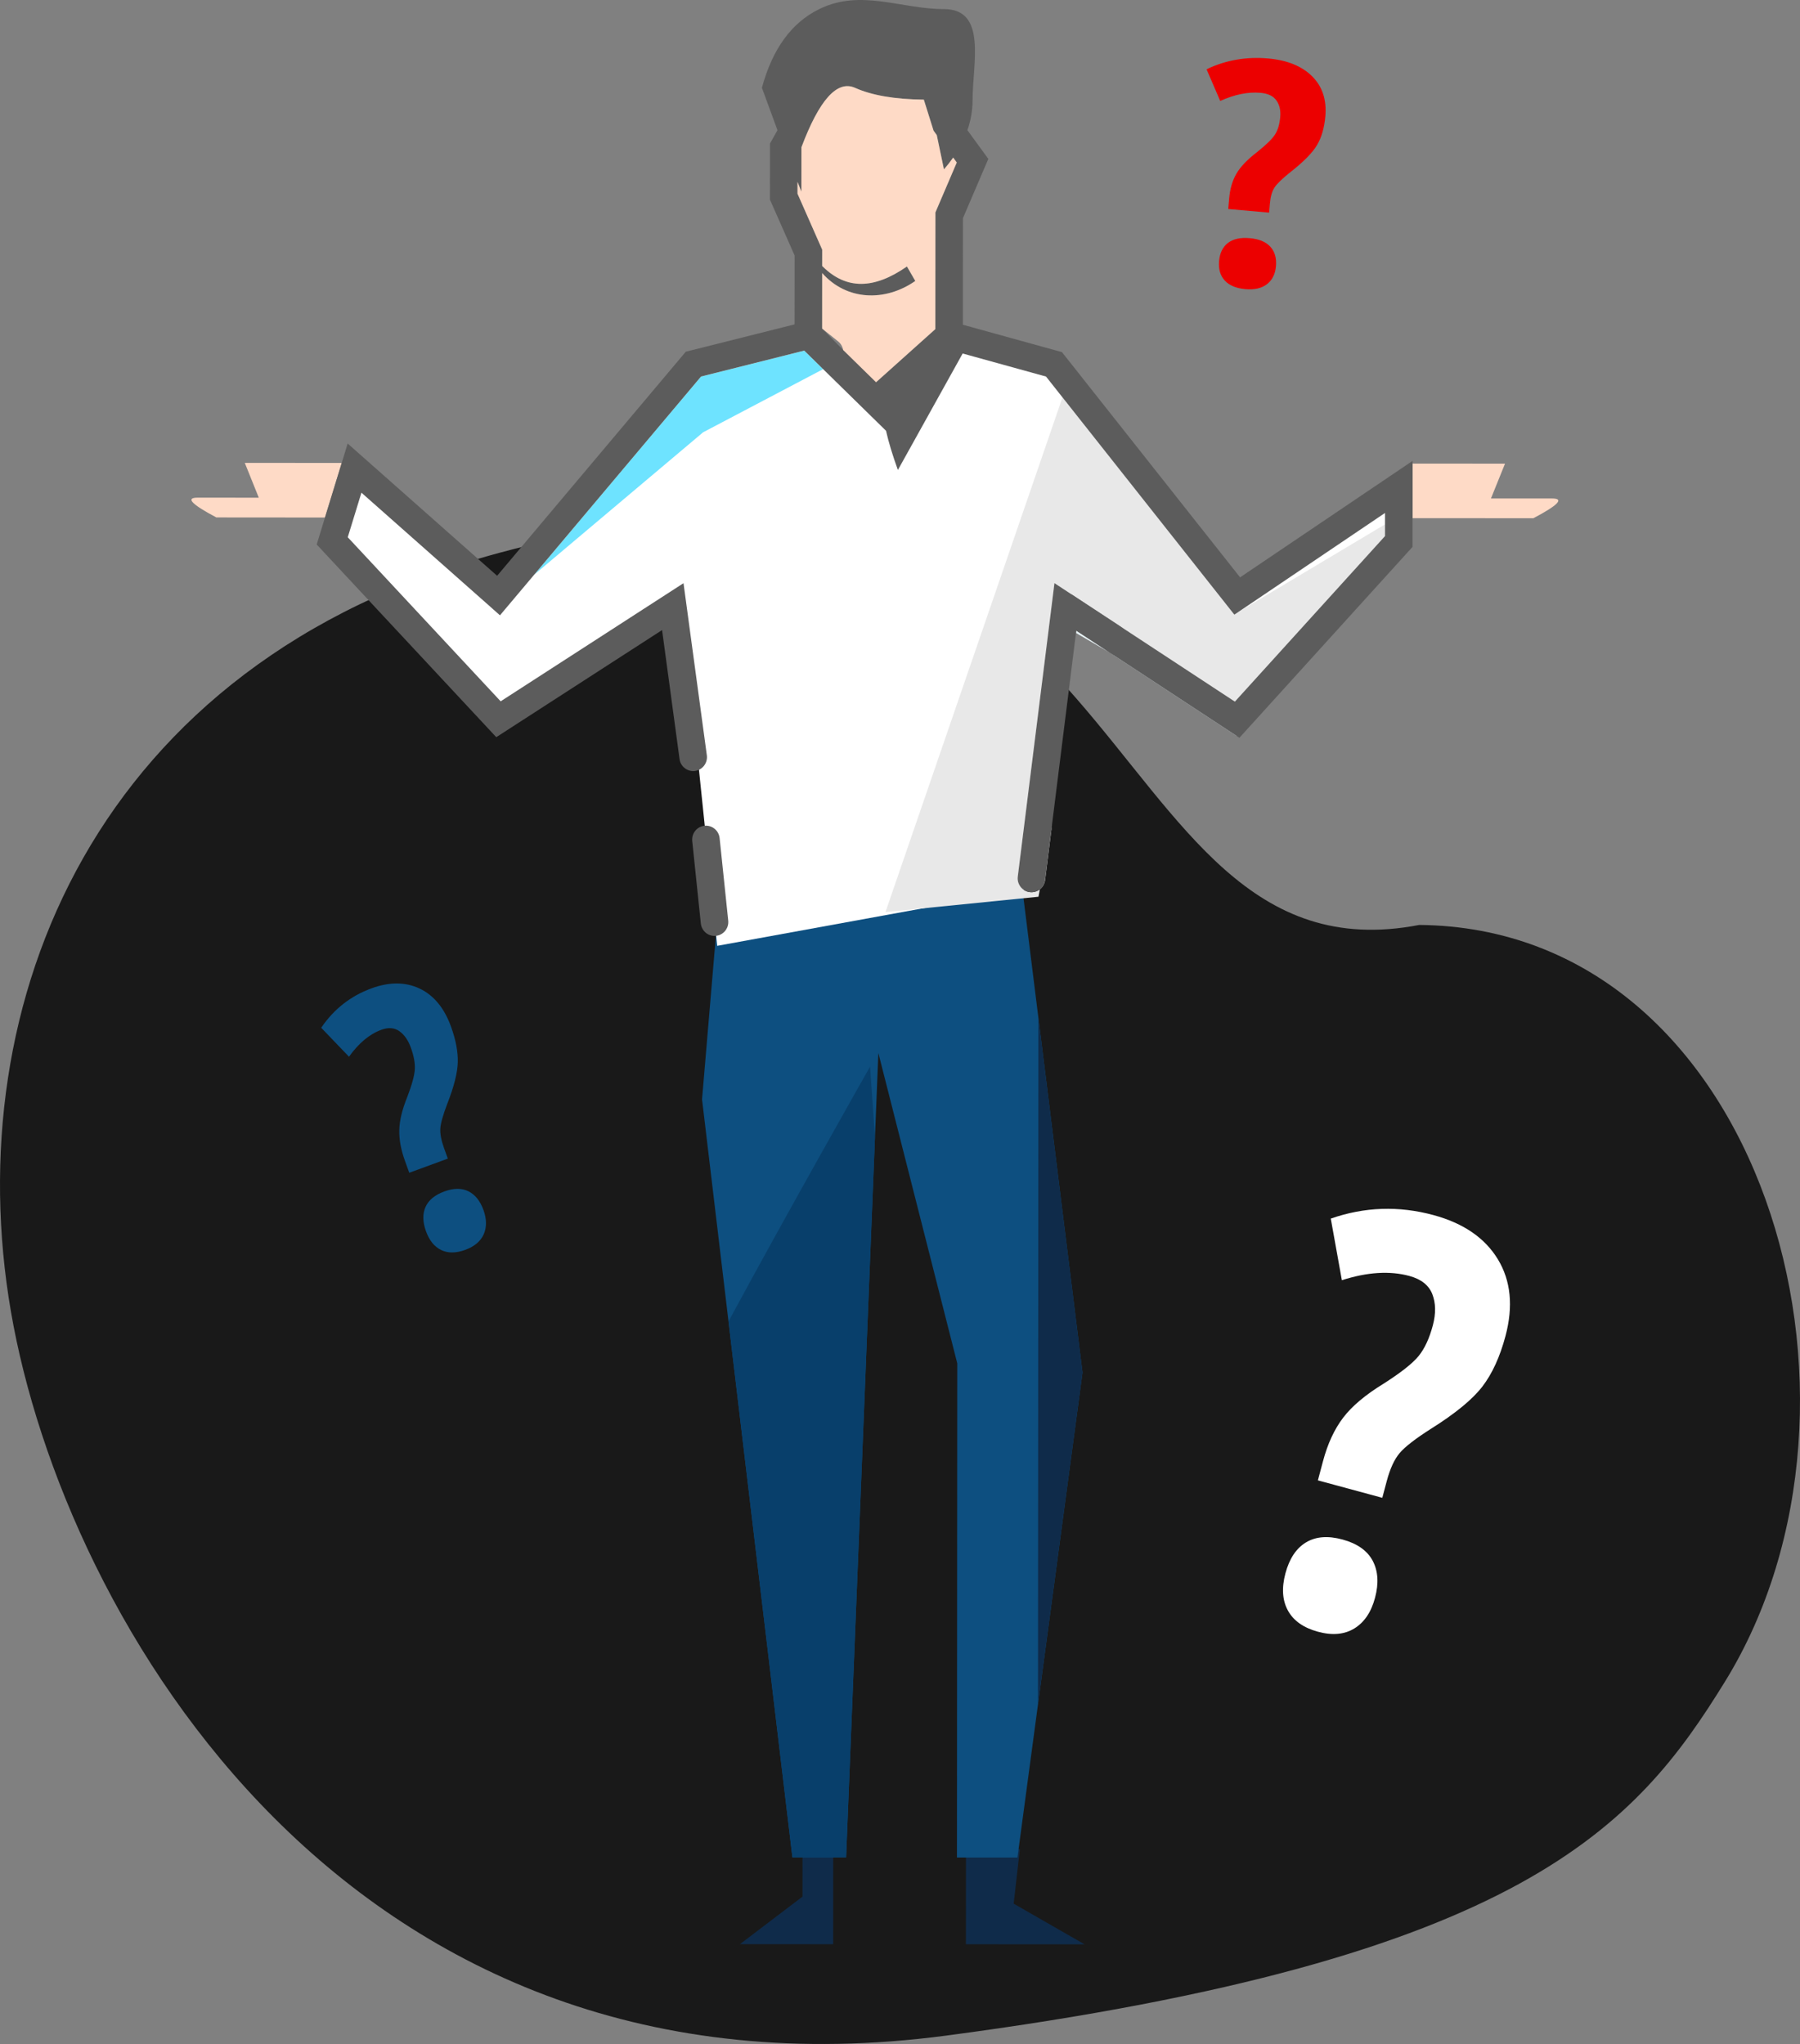 <svg width="118" height="134" viewBox="0 0 118 134" fill="none" xmlns="http://www.w3.org/2000/svg">
<rect x="0" y="0" width="118" height="134" fill="#808080" stroke="none"/>
<path fill-rule="evenodd" clip-rule="evenodd" d="M62.022 133.451C99.874 128.45 107.261 119.692 113.098 110.217C124.403 91.869 115.513 60.832 93.038 60.638C71.029 64.878 75.096 24.807 32.728 36.244C6.182 43.41 -2.758 65.797 0.715 85.978C4.19 106.159 22.936 138.616 62.022 133.451Z" fill="#191919"/>
<path fill-rule="evenodd" clip-rule="evenodd" d="M66.452 124.801L66.858 121.229L63.325 121.227L63.321 127.462L71.101 127.468L66.452 124.801Z" fill="#0F2B4A"/>
<path fill-rule="evenodd" clip-rule="evenodd" d="M52.607 124.339L48.508 127.455L54.619 127.458L54.622 121.222L52.609 121.221L52.607 124.339Z" fill="#0F2B4A"/>
<path fill-rule="evenodd" clip-rule="evenodd" d="M68.073 66.733L66.739 56.009L47.14 58.875L46.023 72.073L47.758 86.634L51.948 121.768L55.466 121.771L57.358 74.58L57.581 69.031L62.754 89.38L62.734 121.775L66.699 121.777L68.045 111.741L70.964 89.982L68.073 66.733Z" fill="#0D4F80"/>
<path fill-rule="evenodd" clip-rule="evenodd" d="M68.073 66.732L68.046 111.74L70.965 89.981L68.073 66.732Z" fill="#0F2B4A"/>
<path fill-rule="evenodd" clip-rule="evenodd" d="M47.758 86.633L51.948 121.768L55.466 121.77L57.359 74.579C57.163 71.691 57.038 69.924 57.038 69.924C57.038 69.924 51.316 80.022 47.758 86.633Z" fill="#083F6B"/>
<path fill-rule="evenodd" clip-rule="evenodd" d="M68.083 58.165L70.308 38.458L81.569 47.768L92.162 36.086L92.165 32.507L81.574 39.658L69.562 24.144L62.687 22.572L58.025 26.724L53.459 22.565L45.925 23.366L33.15 39.628L23.71 31.273L22.247 36.043L33.145 47.739L44.575 38.443L47.017 62.007" fill="white"/>
<path fill-rule="evenodd" clip-rule="evenodd" d="M70.536 41.496L81.123 47.653L81.068 48.247L70.555 41.343L70.536 41.496Z" fill="#E9F4F7"/>
<path fill-rule="evenodd" clip-rule="evenodd" d="M81.201 40.106L80.919 40.296L69.651 26.05L58.047 59.795L68.078 58.788L68.968 54.056L68.512 57.693C68.45 58.193 67.999 58.547 67.504 58.484C67.048 58.426 66.714 58.033 66.714 57.58L66.721 57.465L69.125 38.228L80.954 45.996L90.793 35.146L90.794 34.377" fill="#E8E8E8"/>
<path fill-rule="evenodd" clip-rule="evenodd" d="M16.047 30.346L16.965 32.627C15.11 32.626 13.774 32.625 12.959 32.625C12.141 32.624 12.55 33.056 14.182 33.922C17.412 33.925 19.787 33.927 21.303 33.928L22.402 30.35L16.047 30.346ZM101.749 32.679C100.932 32.679 99.596 32.678 97.741 32.677L98.662 30.397L92.601 30.392L92.599 33.97C94.01 33.971 96.651 33.973 100.522 33.975C102.156 33.111 102.564 32.679 101.749 32.679Z" fill="#FEDAC6"/>
<path fill-rule="evenodd" clip-rule="evenodd" d="M45.956 24.686L35.019 37.676L46.093 28.34L53.961 24.201L52.724 22.987L45.956 24.686Z" fill="#6EE3FF"/>
<path fill-rule="evenodd" clip-rule="evenodd" d="M46.183 54.135C45.688 54.188 45.327 54.636 45.38 55.137L45.943 60.541C45.995 61.041 46.44 61.405 46.935 61.352C47.431 61.3 47.792 60.851 47.739 60.35L47.175 54.946C47.123 54.446 46.678 54.082 46.183 54.135ZM53.895 21.54L53.897 17.901C55.493 19.71 58.02 19.802 60.003 18.419L59.454 17.47C57.282 18.984 55.48 18.983 53.96 17.497L53.897 17.435L53.898 16.366L52.281 12.698V11.922L52.536 12.565L52.537 9.655C53.711 6.533 54.884 5.234 56.057 5.76C57.151 6.25 58.638 6.507 60.516 6.532L60.561 6.531L61.2 8.568L61.41 8.856L61.88 11.103C62.102 10.848 62.304 10.59 62.485 10.33L62.721 10.654L61.322 13.924L61.317 21.575L57.43 25.059L55.273 22.945L53.895 21.54ZM92.601 30.215L92.34 30.392L91.398 31.029L81.294 37.85L69.617 23.085L63.122 21.289L63.127 14.302L64.789 10.417L63.419 8.535C63.645 7.887 63.757 7.225 63.758 6.551C63.759 4.165 64.72 0.599 61.886 0.596C59.054 0.595 56.447 -0.741 53.715 0.591C51.894 1.48 50.639 3.202 49.947 5.756L50.968 8.535L50.476 9.412L50.474 13.086L52.093 16.753L52.089 21.266L45.015 23.043L44.975 23.053L44.958 23.057L32.589 37.748L22.791 29.076L22.402 30.35L21.304 33.928L20.761 35.696L32.533 48.328L43.403 41.306L44.548 49.762L44.569 49.874C44.685 50.312 45.108 50.603 45.563 50.541C46.059 50.473 46.404 50.013 46.337 49.514L44.808 38.233L32.821 45.977L22.797 35.22L23.2 33.909L23.649 32.446L23.694 32.299L32.307 39.922L32.329 39.943L32.776 40.339L35.019 37.676L45.957 24.685L52.723 22.986L53.962 24.201L58.084 28.241C58.248 28.971 58.507 29.828 58.862 30.811L63.107 23.175L68.572 24.686L69.651 26.05L80.918 40.296L81.201 40.106L90.794 33.629V34.376L90.793 35.146L80.953 45.997L69.125 38.229L66.721 57.465L66.713 57.58C66.713 58.033 67.047 58.427 67.503 58.484C67.999 58.547 68.45 58.194 68.511 57.693L68.966 54.056L70.536 41.497L70.554 41.343L81.068 48.247L81.25 48.368L83.308 46.1L92.249 36.239L92.598 35.855L92.599 33.97L92.601 30.392V30.215Z" fill="#5C5C5C"/>
<path fill-rule="evenodd" clip-rule="evenodd" d="M61.881 11.104L61.411 8.856L61.201 8.568L60.562 6.531H60.517C58.638 6.507 57.152 6.249 56.058 5.76C54.885 5.234 53.712 6.533 52.539 9.654L52.537 12.565L52.281 11.922V12.698L53.899 16.366L53.898 17.435L53.961 17.497C55.481 18.983 57.282 18.984 59.455 17.47L60.003 18.419C58.02 19.801 55.494 19.711 53.898 17.901L53.896 21.54L54.945 22.383C55.127 22.529 55.237 22.732 55.273 22.944L57.431 25.059L61.317 21.576L61.322 13.925L62.721 10.655L62.487 10.33C62.304 10.59 62.103 10.848 61.881 11.104Z" fill="#FEDAC6"/>
<path fill-rule="evenodd" clip-rule="evenodd" d="M26.829 76.884L26.543 76.09C26.281 75.363 26.159 74.691 26.176 74.073C26.191 73.455 26.366 72.734 26.701 71.909C27.009 71.102 27.173 70.498 27.194 70.097C27.216 69.695 27.13 69.226 26.936 68.689C26.76 68.197 26.509 67.835 26.182 67.604C25.856 67.372 25.462 67.341 24.997 67.512C24.226 67.794 23.52 68.383 22.879 69.277L21.057 67.378C21.886 66.157 22.983 65.296 24.348 64.796C25.526 64.363 26.581 64.368 27.512 64.81C28.443 65.253 29.131 66.09 29.573 67.322C29.884 68.185 30.029 68.96 30.01 69.647C29.99 70.336 29.762 71.24 29.323 72.359C29.045 73.086 28.892 73.624 28.867 73.972C28.843 74.319 28.923 74.749 29.107 75.264L29.358 75.956L26.829 76.884ZM27.925 80.717C27.703 80.102 27.695 79.57 27.897 79.121C28.101 78.674 28.509 78.336 29.122 78.112C29.743 77.884 30.274 77.881 30.714 78.102C31.154 78.324 31.481 78.734 31.697 79.333C31.908 79.925 31.913 80.451 31.712 80.913C31.509 81.374 31.105 81.717 30.499 81.939C29.893 82.16 29.367 82.165 28.921 81.95C28.476 81.735 28.144 81.324 27.925 80.717Z" fill="#0D4F80"/>
<path fill-rule="evenodd" clip-rule="evenodd" d="M80.518 13.702L80.579 13.008C80.633 12.375 80.793 11.832 81.058 11.38C81.322 10.927 81.774 10.456 82.412 9.968C83.017 9.483 83.413 9.096 83.593 8.806C83.776 8.515 83.886 8.136 83.927 7.667C83.965 7.238 83.882 6.878 83.678 6.588C83.475 6.296 83.128 6.129 82.635 6.085C81.818 6.012 80.936 6.191 79.992 6.618L79.097 4.542C80.347 3.942 81.695 3.706 83.141 3.834C84.389 3.946 85.348 4.336 86.019 5.004C86.689 5.673 86.977 6.545 86.884 7.621C86.818 8.374 86.638 9.002 86.342 9.504C86.046 10.006 85.472 10.593 84.621 11.262C84.072 11.699 83.716 12.041 83.553 12.29C83.389 12.539 83.289 12.887 83.25 13.336L83.198 13.94L80.518 13.702ZM79.917 17.119C79.964 16.582 80.16 16.184 80.503 15.923C80.846 15.663 81.321 15.56 81.928 15.614C82.543 15.668 82.994 15.857 83.283 16.181C83.572 16.505 83.693 16.927 83.647 17.45C83.602 17.966 83.406 18.36 83.058 18.629C82.71 18.899 82.236 19.008 81.636 18.955C81.037 18.901 80.589 18.714 80.292 18.394C79.996 18.073 79.871 17.648 79.917 17.119Z" fill="#EC0000"/>
<path fill-rule="evenodd" clip-rule="evenodd" d="M86.395 97.05L86.729 95.796C87.034 94.648 87.477 93.695 88.055 92.936C88.634 92.177 89.519 91.435 90.71 90.706C91.85 89.978 92.615 89.372 93.006 88.889C93.395 88.406 93.704 87.74 93.93 86.891C94.136 86.115 94.126 85.433 93.898 84.846C93.671 84.26 93.17 83.861 92.394 83.65C91.106 83.3 89.631 83.394 87.967 83.928L87.24 79.889C89.451 79.118 91.696 79.041 93.974 79.659C95.942 80.193 97.349 81.161 98.198 82.563C99.045 83.965 99.211 85.64 98.693 87.587C98.33 88.95 97.826 90.053 97.18 90.896C96.534 91.739 95.412 92.661 93.817 93.663C92.785 94.319 92.097 94.853 91.751 95.265C91.404 95.677 91.124 96.289 90.908 97.101L90.617 98.194L86.395 97.05ZM84.265 103.153C84.524 102.182 84.973 101.504 85.614 101.118C86.253 100.731 87.051 100.668 88.007 100.927C88.975 101.19 89.635 101.656 89.989 102.324C90.343 102.994 90.393 103.801 90.141 104.747C89.894 105.681 89.444 106.35 88.793 106.753C88.142 107.156 87.343 107.229 86.399 106.973C85.456 106.717 84.801 106.256 84.433 105.59C84.066 104.924 84.01 104.112 84.265 103.153Z" fill="white"/>
</svg>
